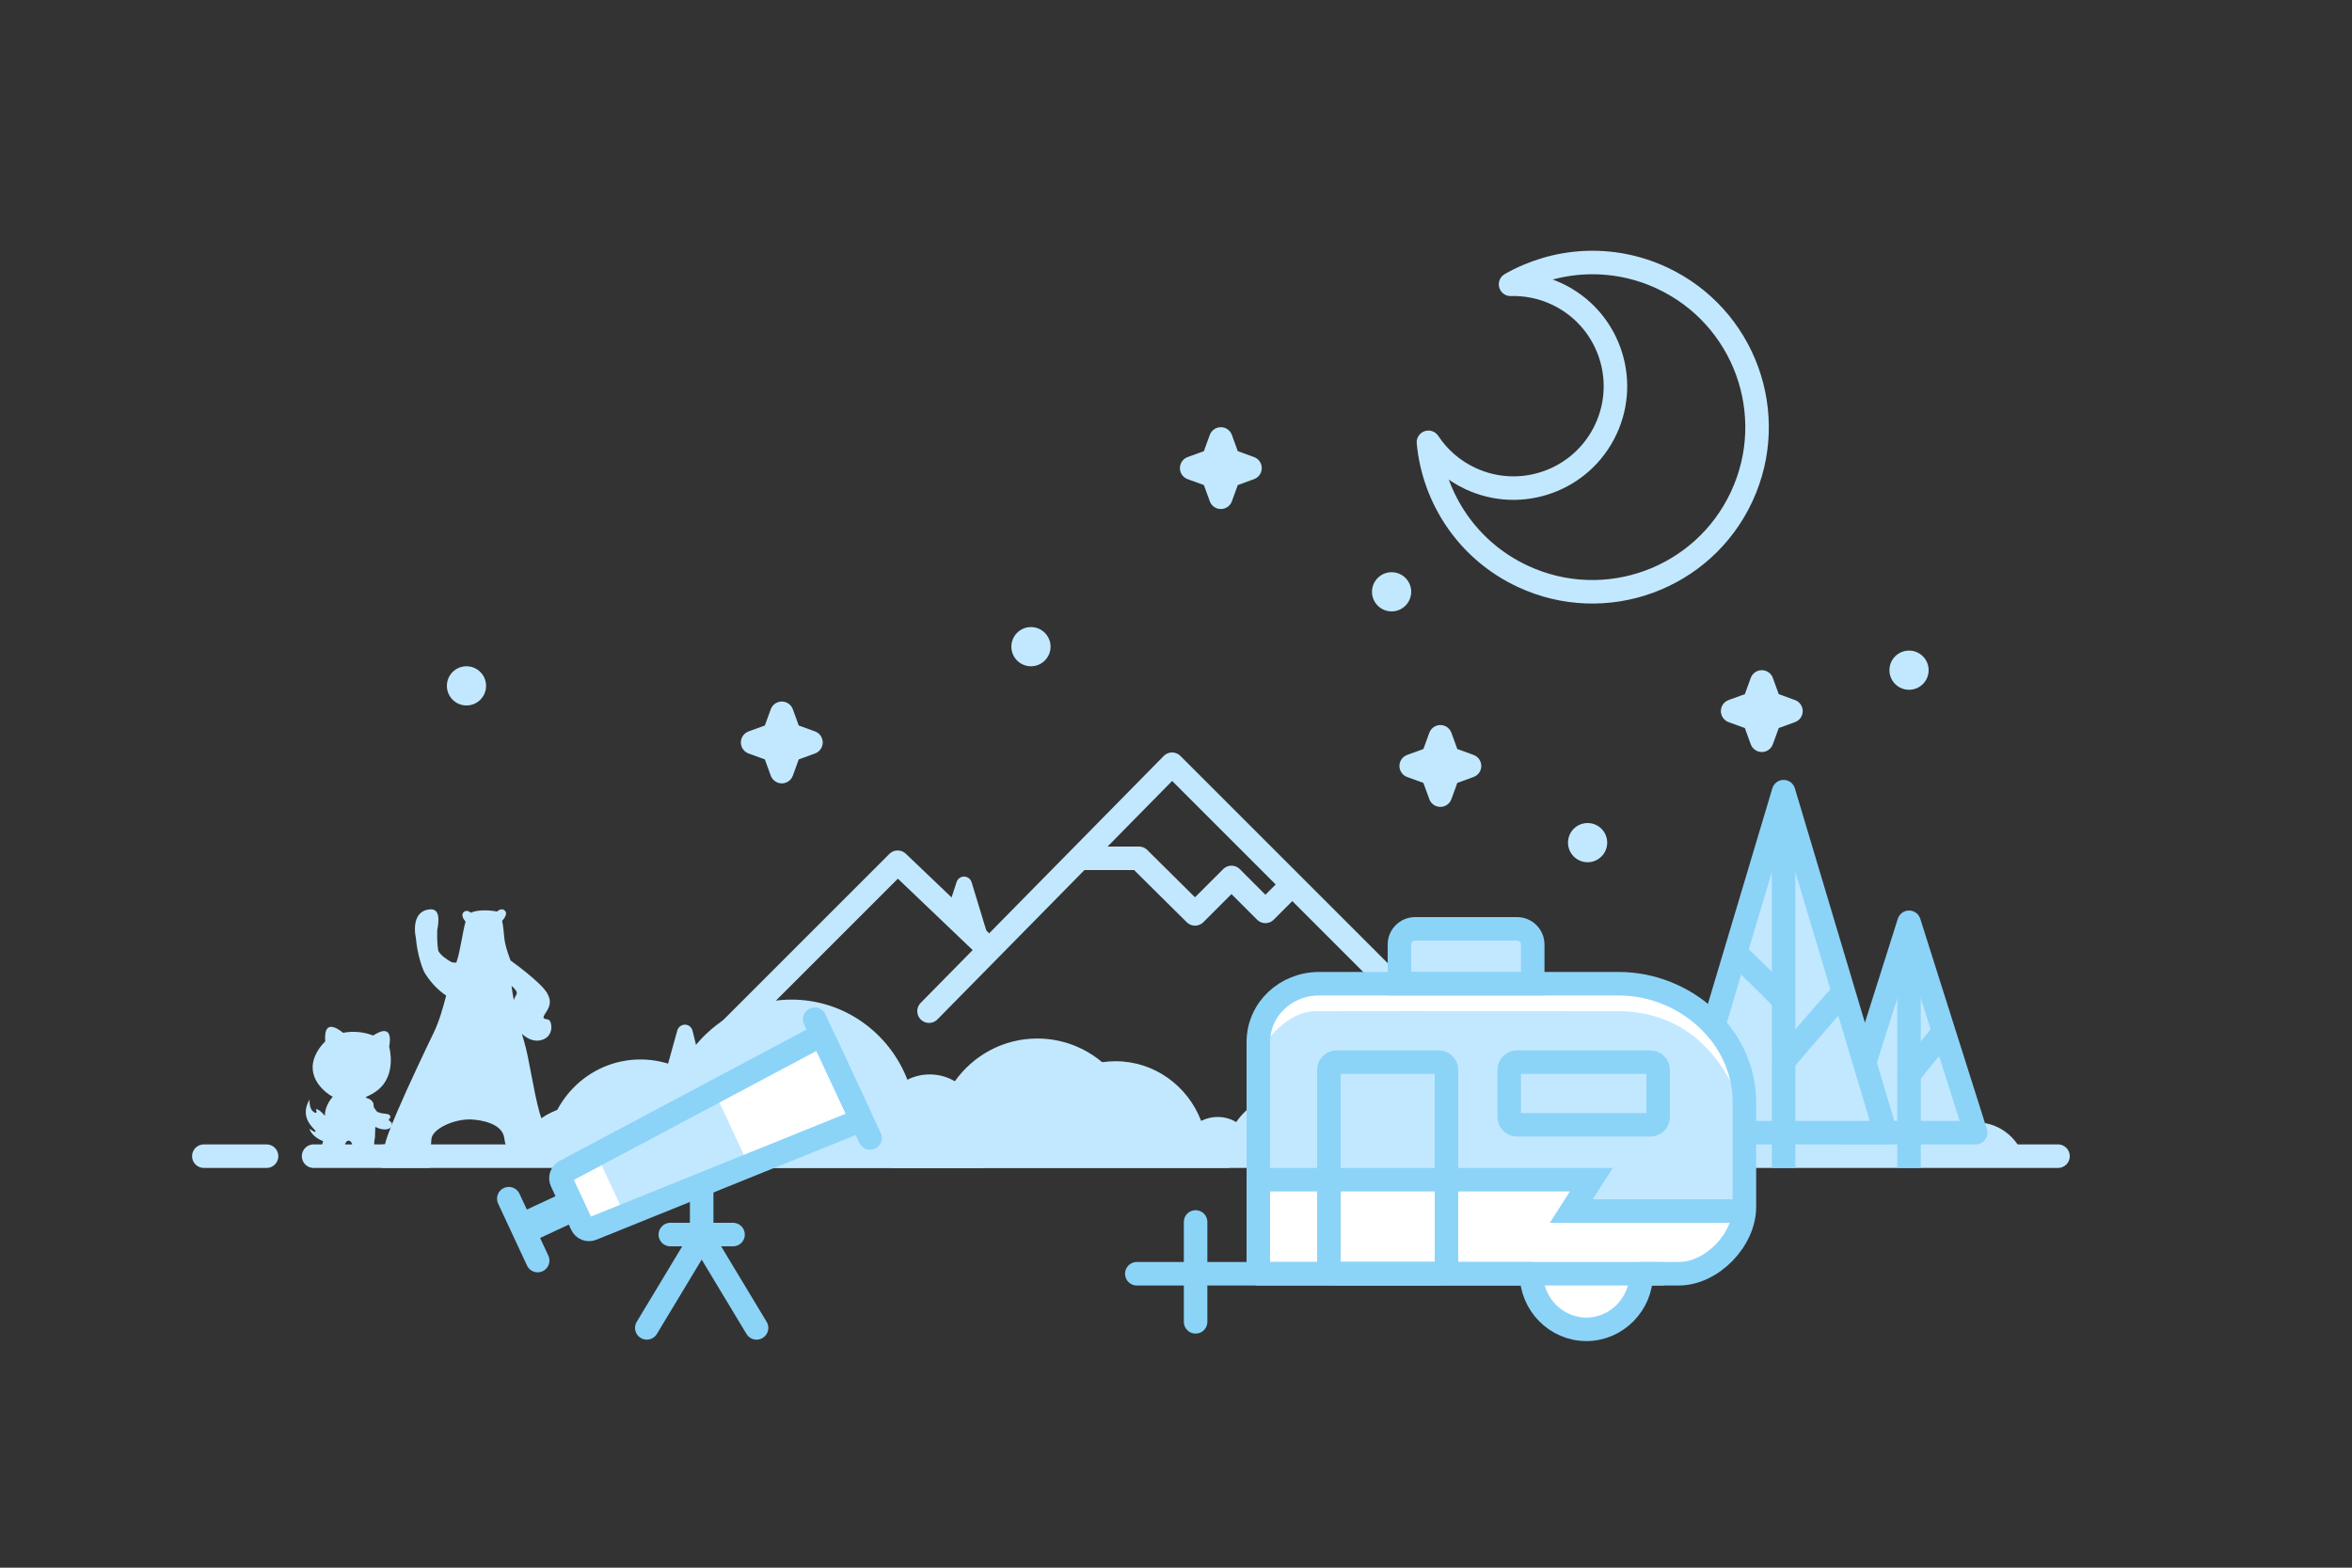 <?xml version="1.0" encoding="UTF-8"?>
<svg width="300px" height="200px" viewBox="0 0 300 200" version="1.1" xmlns="http://www.w3.org/2000/svg" xmlns:xlink="http://www.w3.org/1999/xlink">
    <rect x="0" y="0" width="300" height="200" fill="#333333" stroke="none"/>
    <!-- Generator: Sketch 59.1 (86144) - https://sketch.com -->
    <title> Empty State / z-nested / Research / Small</title>
    <desc>Created with Sketch.</desc>
    <g id="-Empty-State-/-z-nested-/-Research-/-Small" stroke="none" stroke-width="1" fill="none" fill-rule="evenodd">
        <g id="CampingTrip">
            <rect id="Rectangle-" fill-opacity="0" fill="#D8D8D8" x="0" y="0" width="300" height="200"></rect>
            <g id="Mountain" transform="translate(137.75, 125) scale(-1, 1) translate(-137.75, -125) translate(77.25, 97.5)">
                <g id="MountianLightBlue">
                    <polyline id="MountianLightBlueLine4" stroke="#C2E8FF" stroke-width="3" stroke-linecap="round" stroke-linejoin="round" points="0.25 48.5 48.75 0 79.75 31.5"></polyline>
                    <polyline id="MountianLightBlueLine1" stroke="#C2E8FF" stroke-width="3" stroke-linecap="round" stroke-linejoin="round" points="72.75 23 83.75 12.5 120.75 49.5"></polyline>
                    <path d="M74.999,15.037 L77.574,23.5 L77.574,23.5 L75.257,22.018 L71.75,19.137 L73.091,15.019 C73.262,14.494 73.827,14.207 74.352,14.378 C74.662,14.479 74.904,14.725 74.999,15.037 Z" id="MountainTree1" fill="#C2E8FF" transform="translate(74.662, 18.309) scale(-1, 1) translate(-74.662, -18.309) "></path>
                    <path d="M10.756,28.232 L14.272,40.858 L14.272,40.858 L7.241,34.647 L8.822,28.26 C8.954,27.724 9.496,27.397 10.033,27.53 C10.383,27.616 10.659,27.885 10.756,28.232 Z" id="Triangle" fill="#C2E8FF" transform="translate(10.756, 34.179) scale(-1, 1) translate(-10.756, -34.179) "></path>
                    <path d="M111.856,33.953 L113.485,39.806 L113.485,39.806 L109.12,37.218 L109.921,33.981 C110.054,33.445 110.596,33.118 111.132,33.251 C111.482,33.337 111.759,33.606 111.856,33.953 Z" id="Triangle" fill="#C2E8FF"></path>
                    <polyline id="Path-10" stroke="#C2E8FF" stroke-width="3" stroke-linecap="round" stroke-linejoin="round" points="60.209 12 52.975 12 45.822 19.09 41.173 14.441 36.845 18.769 34.303 16.227"></polyline>
                </g>
            </g>
            <g id="Bush1" transform="translate(114, 135.25)">
                <g id="Group-2" transform="translate(5.17, 0.138)"></g>
                <g id="Bush1LightBlue">
                    <path d="M70.481,13.232 C69.113,10.007 65.972,7.751 62.317,7.751 C61.31,7.751 60.342,7.923 59.439,8.238 C57.726,5.585 54.784,3.835 51.442,3.835 C48.246,3.835 45.415,5.436 43.675,7.897 C42.979,7.484 42.171,7.248 41.309,7.248 C40.554,7.248 39.841,7.429 39.208,7.751 C37.499,3.294 33.255,0.138 28.29,0.138 C23.732,0.138 19.781,2.798 17.842,6.684 C16.696,6.133 15.416,5.826 14.066,5.826 C9.719,5.826 6.1,9.016 5.324,13.232 L70.481,13.232 L70.481,13.232 Z" id="Bush1LightBlueShape" fill="#C2E8FF"></path>
                    <line x1="0" y1="12.25" x2="65" y2="12.25" id="Bush1LightBlueLine" stroke="#C2E8FF" stroke-width="3" stroke-linecap="round"></line>
                </g>
            </g>
            <g id="Bush4" transform="translate(26, 135.25)">
                <g id="Bush4LightBlue">
                    <path d="M104.481,13.232 C103.113,10.007 99.972,7.751 96.317,7.751 C95.31,7.751 94.342,7.923 93.439,8.238 C91.726,5.585 88.784,3.835 85.442,3.835 C82.246,3.835 79.415,5.436 77.675,7.897 C76.979,7.484 76.171,7.248 75.309,7.248 C74.554,7.248 73.841,7.429 73.208,7.751 C71.499,3.294 67.255,0.138 62.29,0.138 C57.732,0.138 53.781,2.798 51.842,6.684 C50.696,6.133 49.416,5.826 48.066,5.826 C43.719,5.826 40.1,9.016 39.324,13.232 L104.481,13.232 L104.481,13.232 Z" id="Bush4LightBlueShape" fill="#C2E8FF"></path>
                    <line x1="14" y1="12.25" x2="99" y2="12.25" id="Bush4LightBlueLine" stroke="#C2E8FF" stroke-width="3" stroke-linecap="round"></line>
                    <line x1="0" y1="12.25" x2="8" y2="12.25" id="Bush4LightBlueLine" stroke="#C2E8FF" stroke-width="3" stroke-linecap="round"></line>
                    <line x1="23" y1="12.25" x2="28.5" y2="12.25" id="2" stroke="#C2E8FF" stroke-width="3" stroke-linecap="round"></line>
                </g>
            </g>
            <g id="Bush2" transform="translate(175.5, 127.5)">
                <g id="Bush2LightBlue" transform="translate(0.147, 0.027)">
                    <path d="M82.714,20.973 L0.05,20.973 C0.017,20.604 0,20.232 0,19.855 C0,13.107 5.393,7.636 12.046,7.636 C13.875,7.636 15.608,8.049 17.16,8.789 C19.786,3.572 25.136,0 31.309,0 C38.032,0 43.779,4.237 46.093,10.221 C46.95,9.788 47.916,9.545 48.938,9.545 C50.106,9.545 51.201,9.863 52.143,10.417 C54.499,7.113 58.332,4.964 62.66,4.964 C69.022,4.964 74.314,9.607 75.417,15.734 C75.744,15.682 76.078,15.655 76.419,15.655 C79.559,15.655 82.17,17.948 82.714,20.973 L82.714,20.973 Z" id="Bush2LightBlueShape" fill="#C2E8FF"></path>
                    <line x1="16.353" y1="19.973" x2="86.853" y2="19.973" id="Bush2LightBlueLine" stroke="#C2E8FF" stroke-width="3" stroke-linecap="round"></line>
                </g>
            </g>
            <g id="Bush3" transform="translate(69.5, 127.5)">
                <g id="Bush3LightBlue" transform="translate(0.147, 0.027)">
                    <path d="M82.714,20.973 L0.05,20.973 C0.017,20.604 0,20.232 0,19.855 C0,13.107 5.393,7.636 12.046,7.636 C13.875,7.636 15.608,8.049 17.16,8.789 C19.786,3.572 25.136,0 31.309,0 C38.032,0 43.779,4.237 46.093,10.221 C46.95,9.788 47.916,9.545 48.938,9.545 C50.106,9.545 51.201,9.863 52.143,10.417 C54.499,7.113 58.332,4.964 62.66,4.964 C69.022,4.964 74.314,9.607 75.417,15.734 C75.744,15.682 76.078,15.655 76.419,15.655 C79.559,15.655 82.17,17.948 82.714,20.973 L82.714,20.973 Z" id="Bush3LightBlueShape" fill="#C2E8FF"></path>
                    <line x1="16.353" y1="19.973" x2="86.853" y2="19.973" id="Bush3LightBlueLine" stroke="#C2E8FF" stroke-width="3" stroke-linecap="round"></line>
                    <line x1="91.353" y1="19.973" x2="96.853" y2="19.973" id="Bush3LightBlueLine2" stroke="#C2E8FF" stroke-width="3" stroke-linecap="round"></line>
                </g>
            </g>
            <g id="Tree2" transform="translate(235, 117.5)">
                <g id="Tree2LightBlue" fill="#C2E8FF">
                    <path d="M10.421,4.292 L16.259,24.443 C16.567,25.504 15.956,26.614 14.895,26.921 C14.714,26.973 14.527,27 14.338,27 L2.662,27 C1.557,27 0.662,26.105 0.662,25 C0.662,24.812 0.688,24.624 0.741,24.443 L6.579,4.292 C6.886,3.231 7.996,2.621 9.057,2.928 C9.715,3.119 10.23,3.634 10.421,4.292 Z" id="Tree2LightBluebkgd"></path>
                </g>
                <g id="Tree2DarkBlue" stroke="#8CD3F8" stroke-linecap="round" stroke-width="3">
                    <polygon id="Tree2DarkBlueOutline1" stroke-linejoin="round" points="8.5 0.162 17 27 -1.8172e-12 27"></polygon>
                    <path d="M8.5,3.162 C8.5,21.628 8.5,31.074 8.5,31.5 C8.5,31.074 8.5,21.628 8.5,3.162 Z" id="Tree2DarkBlueLine2"></path>
                    <path d="M8.5,14.662 C11.167,17.893 12.5,19.559 12.5,19.662 C12.5,19.559 11.167,17.893 8.5,14.662 Z" id="Tree2DarkBlueLine1" stroke-linejoin="round" transform="translate(10.5, 17.162) scale(-1, 1) translate(-10.5, -17.162) "></path>
                </g>
            </g>
            <g id="Tree1" transform="translate(214, 100)">
                <g id="Tree1LightBlue" transform="translate(0.5, 0)" fill="#C2E8FF">
                    <path d="M12.824,0 L25.076,41.939 C25.386,42.999 24.777,44.11 23.717,44.42 C23.535,44.473 23.346,44.5 23.156,44.5 L2.492,44.5 C1.387,44.5 0.492,43.605 0.492,42.5 C0.492,42.31 0.519,42.121 0.572,41.939 L12.824,0 L12.824,0 Z" id="Tree1LightBlueBkgd"></path>
                </g>
                <g id="Tree1DarkBlue" transform="translate(0, 1)" stroke="#8CD3F8" stroke-linecap="round" stroke-width="3">
                    <polygon id="Tree1DarkBlueOutine" stroke-linejoin="round" points="13.5 0 26.5 43.5 0.5 43.5"></polygon>
                    <path d="M13.5,3 C13.5,32.249 13.5,47.249 13.5,48 C13.5,47.249 13.5,32.249 13.5,3 Z" id="Tree1DarkBlueLine3"></path>
                    <path d="M7.824,21 C11.491,24.539 13.324,26.373 13.324,26.5 C13.324,26.373 11.491,24.539 7.824,21 Z" id="Tree1DarkBlueLine2" stroke-linejoin="round"></path>
                    <path d="M13.824,34 C18.491,28.539 20.824,25.873 20.824,26 C20.824,25.873 18.491,28.539 13.824,34 Z" id="Tree1DarkBlueLine1" stroke-linejoin="round"></path>
                </g>
            </g>
            <g id="Camper" transform="translate(145, 117.622)">
                <g id="CamperLightBlue" transform="translate(15.927, 2.274)" fill="#C2E8FF">
                    <path d="M1.284,8.57 L0.117,14.174 L0.117,31.241 L42.005,31.241 L40.131,34.687 L61.026,34.687 L60.651,18.676 L56.956,11.025 L48.184,6.717 C37.725,6.45 27.997,6.316 19.001,6.316 C10.004,6.316 4.098,7.067 1.284,8.57 Z" id="CamperLightBlueBkgd"></path>
                    <path d="M19.52,0 L32.722,0 C33.826,-1.18396092e-15 34.722,0.895 34.722,2 L34.722,4.371 C34.722,5.476 33.826,6.371 32.722,6.371 L19.52,6.371 C18.416,6.371 17.52,5.476 17.52,4.371 L17.52,2 C17.52,0.895 18.416,2.02906125e-16 19.52,0 Z" id="CamperLightBlueVentBkgd"></path>
                </g>
                <g id="CamperWhite" transform="translate(15.29, 8.282)" fill="#FFFFFF">
                    <polygon id="CamperWhiteBodyBkgd" points="0.404 25.734 42.788 25.734 40.893 28.683 61.604 29.336 59.344 34.575 54 36.493 7.055 36.9 0.404 36.493"></polygon>
                    <circle id="CamperWheel" cx="42.048" cy="37.633" r="7.008"></circle>
                    <path d="M0.973,7.213 C3.136,4.484 5.33,3.112 7.554,3.095 C9.778,3.079 22.814,3.079 46.662,3.095 C52.936,3.358 57.628,6.535 60.736,12.626 C63.845,18.717 63.174,16.565 58.725,6.168 C56.374,3.891 55.159,2.723 55.079,2.662 C54.998,2.602 52.708,1.807 48.207,0.278 L37.138,0.278 L7.353,0.278 L3.098,1.657 L0.973,4.026 L0.973,7.213 Z" id="CamperHighlight"></path>
                </g>
                <g id="CamperDarkBlue" stroke="#8CD3F8" stroke-width="3">
                    <path d="M69.125,44.878 C73.347,44.878 77.5,40.581 77.5,36.359 L77.5,22.98 C77.5,14.535 69.924,7.878 61.48,7.878 L23.254,7.878 C19.032,7.878 15.5,11.112 15.5,15.335 L15.5,44.878 L50.331,44.878 C50.331,48.748 53.468,51.968 57.339,51.968 C61.209,51.968 64.347,48.748 64.347,44.878 L69.125,44.878 Z" id="CamperShape" stroke-linecap="round" stroke-linejoin="round"></path>
                    <path d="M35.5,0.878 L48.5,0.878 C49.605,0.878 50.5,1.773 50.5,2.878 L50.5,7.878 L50.5,7.878 L33.5,7.878 L33.5,2.878 C33.5,1.773 34.395,0.878 35.5,0.878 Z" id="CamperDarkBlueVent"></path>
                    <path d="M25.5,17.878 L38.5,17.878 C39.052,17.878 39.5,18.325 39.5,18.878 L39.5,43.878 C39.5,44.43 39.052,44.878 38.5,44.878 L25.5,44.878 C24.948,44.878 24.5,44.43 24.5,43.878 L24.5,18.878 C24.5,18.325 24.948,17.878 25.5,17.878 Z" id="CamperDarkBlueDoor"></path>
                    <path d="M48.5,17.878 L65.5,17.878 C66.052,17.878 66.5,18.325 66.5,18.878 L66.5,24.878 C66.5,25.43 66.052,25.878 65.5,25.878 L48.5,25.878 C47.948,25.878 47.5,25.43 47.5,24.878 L47.5,18.878 C47.5,18.325 47.948,17.878 48.5,17.878 Z" id="CamperDarkBlueWindow"></path>
                    <polyline id="CamperDarkBlueLine2" points="15.927 32.878 57.976 32.878 55.424 36.878 76.77 36.878"></polyline>
                    <line x1="66.898" y1="44.878" x2="0" y2="44.878" id="CamperDarkBlueLine1" stroke-linecap="round"></line>
                    <line x1="7.5" y1="38.27" x2="7.5" y2="51.012" id="CamperDarkBlueLine3" stroke-linecap="round"></line>
                </g>
            </g>
            <path d="M49.692,143.004 C50.019,143.205 50.069,143.482 49.92,143.745 C49.717,144.107 48.873,144.288 47.869,143.763 C47.866,144.137 47.855,144.556 47.83,145.046 C47.815,145.326 47.619,145.992 47.799,146.162 C48.235,146.573 48.374,146.909 48.275,147.34 C48.22,147.578 47.876,147.754 47.457,147.861 C47.111,147.968 46.686,148.04 46.252,147.976 L46.251,147.976 C45.144,147.891 44.706,147.68 44.728,147.228 C44.73,147.165 44.742,147.097 44.763,147.021 C44.852,146.707 44.93,146.364 44.929,146.119 C44.928,146.036 44.92,145.965 44.899,145.908 C44.879,145.852 44.785,145.669 44.646,145.573 C44.611,145.55 44.573,145.531 44.533,145.521 C44.411,145.491 44.266,145.54 44.109,145.76 C44.069,145.816 44.025,145.901 44.011,145.993 C43.997,146.084 44.011,146.182 44.089,146.265 C44.134,146.312 44.169,146.366 44.195,146.424 C44.221,146.482 44.239,146.544 44.248,146.608 C44.299,146.993 44.02,147.455 43.404,147.583 C43.133,147.638 42.882,147.676 42.648,147.693 C41.945,147.746 41.409,147.625 41.053,147.33 C40.814,147.134 41.012,146.297 41.216,145.577 C39.758,145.05 39.462,144.01 39.462,144.01 C39.791,144.179 40.196,144.558 40.258,144.334 C40.319,144.111 38.03,142.73 39.485,140.274 C39.414,141.744 40.149,141.961 40.284,141.976 C40.419,141.992 40.385,141.789 40.305,141.47 C40.788,141.605 41.157,142.012 41.425,142.345 C41.437,142.297 41.443,142.243 41.455,142.197 C41.44,141.982 41.486,141.71 41.579,141.419 C41.746,140.899 42.068,140.327 42.448,139.909 C42.346,139.862 42.253,139.814 42.18,139.77 C40.742,138.863 38.473,136.502 41.054,133.319 C41.189,133.153 41.334,133.002 41.489,132.863 C41.245,129.996 42.991,131.128 43.767,131.764 C45.037,131.504 46.431,131.651 47.599,132.108 C48.479,131.523 50.15,130.732 49.64,133.545 C49.64,133.545 50.697,137.208 48.062,139.165 C47.601,139.508 47.129,139.76 46.664,139.941 C46.695,139.99 46.711,140.025 46.719,140.047 C46.729,140.058 46.738,140.07 46.749,140.082 C47.522,140.238 47.641,140.824 47.641,140.824 C47.636,140.956 47.658,141.092 47.691,141.275 C47.762,141.376 47.834,141.478 47.907,141.588 C47.957,141.662 48.027,141.749 48.099,141.837 C48.466,142.02 48.911,142.059 48.918,142.06 C48.982,142.055 49.059,142.069 49.102,142.078 C49.306,142.116 49.718,142.109 49.79,142.449 C49.823,142.603 49.705,142.687 49.627,142.765 C49.559,142.83 49.611,142.954 49.692,143.004 Z" id="Fill-4" fill="#C2E8FF" fill-rule="nonzero"></path>
            <path d="M64.418,116.199 C64.854,116.669 64.053,117.465 64.053,117.465 L64.045,117.454 C64.183,118.101 64.257,118.913 64.317,119.591 C64.41,120.652 64.958,122.115 65.145,122.592 L65.162,122.566 L65.162,122.566 C65.162,122.566 68.978,125.287 69.787,126.697 C70.452,127.857 70.064,128.524 69.49,129.391 C69.019,130.101 69.671,129.955 69.985,130.1 C70.43,130.305 70.73,132.321 68.954,132.716 C68.057,132.916 67.215,132.491 66.568,131.888 C66.648,132.169 66.733,132.459 66.822,132.757 C67.523,135.092 67.988,138.947 68.825,141.962 C69.315,143.731 70.326,144.637 70.326,145.708 C70.326,147.137 68.712,147.849 66.375,147.581 C65.044,147.429 64.539,146.832 64.317,145.173 C64.07,143.343 61.421,142.873 60.087,142.818 C57.937,142.729 55.136,143.996 55.024,145.333 C54.936,146.406 55.073,147.542 52.966,147.902 C50.462,148.331 49.071,147.266 49.071,146.297 C49.071,145.72 49.769,143.903 50.715,141.71 C52.234,138.179 54.389,133.67 55.303,131.779 C56.018,130.302 56.508,128.569 56.908,127.013 C56.075,126.452 55.117,125.595 54.227,124.213 C53.85,123.623 53.21,121.618 53.063,119.795 C52.692,118.034 52.983,116.143 54.851,116.012 C55.987,115.93 56.077,117.115 55.771,118.664 C55.767,118.672 55.767,118.68 55.767,118.689 C55.716,120.216 55.865,121.177 55.919,121.339 C56.273,121.943 57.028,122.432 57.63,122.769 C57.826,122.799 58.019,122.809 58.199,122.81 C58.686,121.544 58.977,119.006 59.383,117.578 C59.197,117.361 58.755,116.767 59.11,116.393 C59.451,116.034 59.864,116.275 60.075,116.445 C60.949,115.984 62.81,116.144 63.384,116.298 C63.56,116.14 64.039,115.792 64.418,116.199 Z M65.247,125.766 L65.261,125.879 C65.323,126.374 65.41,126.935 65.529,127.57 C65.621,127.352 65.739,127.111 65.885,126.843 C66.043,126.55 65.681,126.156 65.247,125.766 Z" id="Combined-Shape" fill="#C2E8FF" fill-rule="nonzero"></path>
            <path d="M202.978,34.1 C214.576,34.1 223.978,43.502 223.978,55.1 C223.978,66.698 214.576,76.1 202.978,76.1 C195.243,76.1 188.485,71.918 184.841,65.692 C186.821,66.913 189.153,67.616 191.649,67.616 C198.829,67.616 204.649,61.796 204.649,54.616 C204.649,47.437 198.829,41.616 191.649,41.616 C189.551,41.616 187.57,42.113 185.815,42.995 C189.618,37.614 195.888,34.1 202.978,34.1 Z" id="Combined-Shape" stroke="#C2E8FF" stroke-width="3" stroke-linecap="round" stroke-linejoin="round" transform="translate(204.41, 55.1) rotate(25) translate(-204.41, -55.1) "></path>
            <circle id="Oval-10" fill="#C2E8FF" cx="131.5" cy="82.5" r="2.5"></circle>
            <circle id="Oval-10" fill="#C2E8FF" cx="59.5" cy="87.5" r="2.5"></circle>
            <circle id="Oval-10" fill="#C2E8FF" cx="243.5" cy="85.5" r="2.5"></circle>
            <circle id="Oval-10" fill="#C2E8FF" cx="202.5" cy="107.5" r="2.5"></circle>
            <circle id="Oval-10" fill="#C2E8FF" cx="177.5" cy="75.5" r="2.5"></circle>
            <polygon id="Star" stroke="#C2E8FF" stroke-width="3" stroke-linecap="round" stroke-linejoin="round" transform="translate(224.719, 90.719) rotate(45) translate(-224.719, -90.719) " points="224.719 92.122 222.089 93.349 223.317 90.719 222.089 88.089 224.719 89.317 227.349 88.089 226.122 90.719 227.349 93.349"></polygon>
            <polygon id="Star" stroke="#C2E8FF" stroke-width="3" stroke-linecap="round" stroke-linejoin="round" transform="translate(183.719, 97.719) rotate(45) translate(-183.719, -97.719) " points="183.719 99.122 181.089 100.349 182.317 97.719 181.089 95.089 183.719 96.317 186.349 95.089 185.122 97.719 186.349 100.349"></polygon>
            <polygon id="Star" stroke="#C2E8FF" stroke-width="3" stroke-linecap="round" stroke-linejoin="round" transform="translate(99.719, 94.719) rotate(45) translate(-99.719, -94.719) " points="99.719 96.122 97.089 97.349 98.317 94.719 97.089 92.089 99.719 93.317 102.349 92.089 101.122 94.719 102.349 97.349"></polygon>
            <polygon id="Star" stroke="#C2E8FF" stroke-width="3" stroke-linecap="round" stroke-linejoin="round" transform="translate(155.719, 59.719) rotate(45) translate(-155.719, -59.719) " points="155.719 61.122 153.089 62.349 154.317 59.719 153.089 57.089 155.719 58.317 158.349 57.089 157.122 59.719 158.349 62.349"></polygon>
            <g id="Group-22" transform="translate(61, 128)">
                <g id="Group-14" transform="translate(26, 19) rotate(-25) translate(-26, -19) translate(2, 10)">
                    <path d="M9.447,4.896 L45.447,3.001 C45.999,2.972 46.47,3.396 46.499,3.947 C46.5,3.965 46.5,3.982 46.5,4 L46.5,13.892 C46.5,14.444 46.052,14.892 45.5,14.892 C45.482,14.892 45.465,14.892 45.447,14.891 L9.447,12.996 C8.916,12.968 8.5,12.529 8.5,11.997 L8.5,5.895 C8.5,5.363 8.916,4.924 9.447,4.896 Z" id="Rectangle-9" fill="#FFFFFF"></path>
                    <path d="M14.883,4.842 L29.883,3.077 C30.432,3.013 30.929,3.405 30.993,3.954 C30.998,3.992 31,4.032 31,4.071 L31,13.821 C31,14.374 30.552,14.821 30,14.821 C29.961,14.821 29.922,14.819 29.883,14.815 L14.883,13.05 C14.38,12.991 14,12.564 14,12.057 L14,5.835 C14,5.328 14.38,4.901 14.883,4.842 Z" id="Rectangle-9" fill="#C2E8FF"></path>
                    <path d="M9.447,4.896 L45.447,3.001 C45.999,2.972 46.47,3.396 46.499,3.947 C46.5,3.965 46.5,3.982 46.5,4 L46.5,13.892 C46.5,14.444 46.052,14.892 45.5,14.892 C45.482,14.892 45.465,14.892 45.447,14.891 L9.447,12.996 C8.916,12.968 8.5,12.529 8.5,11.997 L8.5,5.895 C8.5,5.363 8.916,4.924 9.447,4.896 Z" id="Rectangle-9" stroke="#8CD3F8" stroke-width="3" stroke-linecap="round" stroke-linejoin="round"></path>
                    <rect id="Rectangle-10" stroke="#8CD3F8" stroke-width="3" fill="#FFFFFF" stroke-linecap="round" stroke-linejoin="round" x="2.466" y="8.759" width="6" height="1" rx="0.5"></rect>
                    <line x1="46.5" y1="0.77" x2="46.5" y2="17.48" id="CamperDarkBlueLine3" stroke="#8CD3F8" stroke-width="3" stroke-linecap="round"></line>
                    <line x1="1.466" y1="5.029" x2="1.466" y2="13.739" id="CamperDarkBlueLine3" stroke="#8CD3F8" stroke-width="3" stroke-linecap="round"></line>
                </g>
                <g id="Group-21" transform="translate(21, 23)" stroke="#8CD3F8" stroke-linecap="round" stroke-linejoin="round" stroke-width="3">
                    <line x1="7.5" y1="0.788" x2="7.5" y2="6.408" id="Path-21"></line>
                    <line x1="7.5" y1="6.788" x2="0.5" y2="18.408" id="Path-21"></line>
                    <line x1="14.5" y1="6.788" x2="7.5" y2="18.408" id="Path-21" transform="translate(11, 12.598) scale(-1, 1) translate(-11, -12.598) "></line>
                    <line x1="3.5" y1="6.5" x2="11.5" y2="6.5" id="Path-21"></line>
                </g>
            </g>
        </g>
    </g>
</svg>